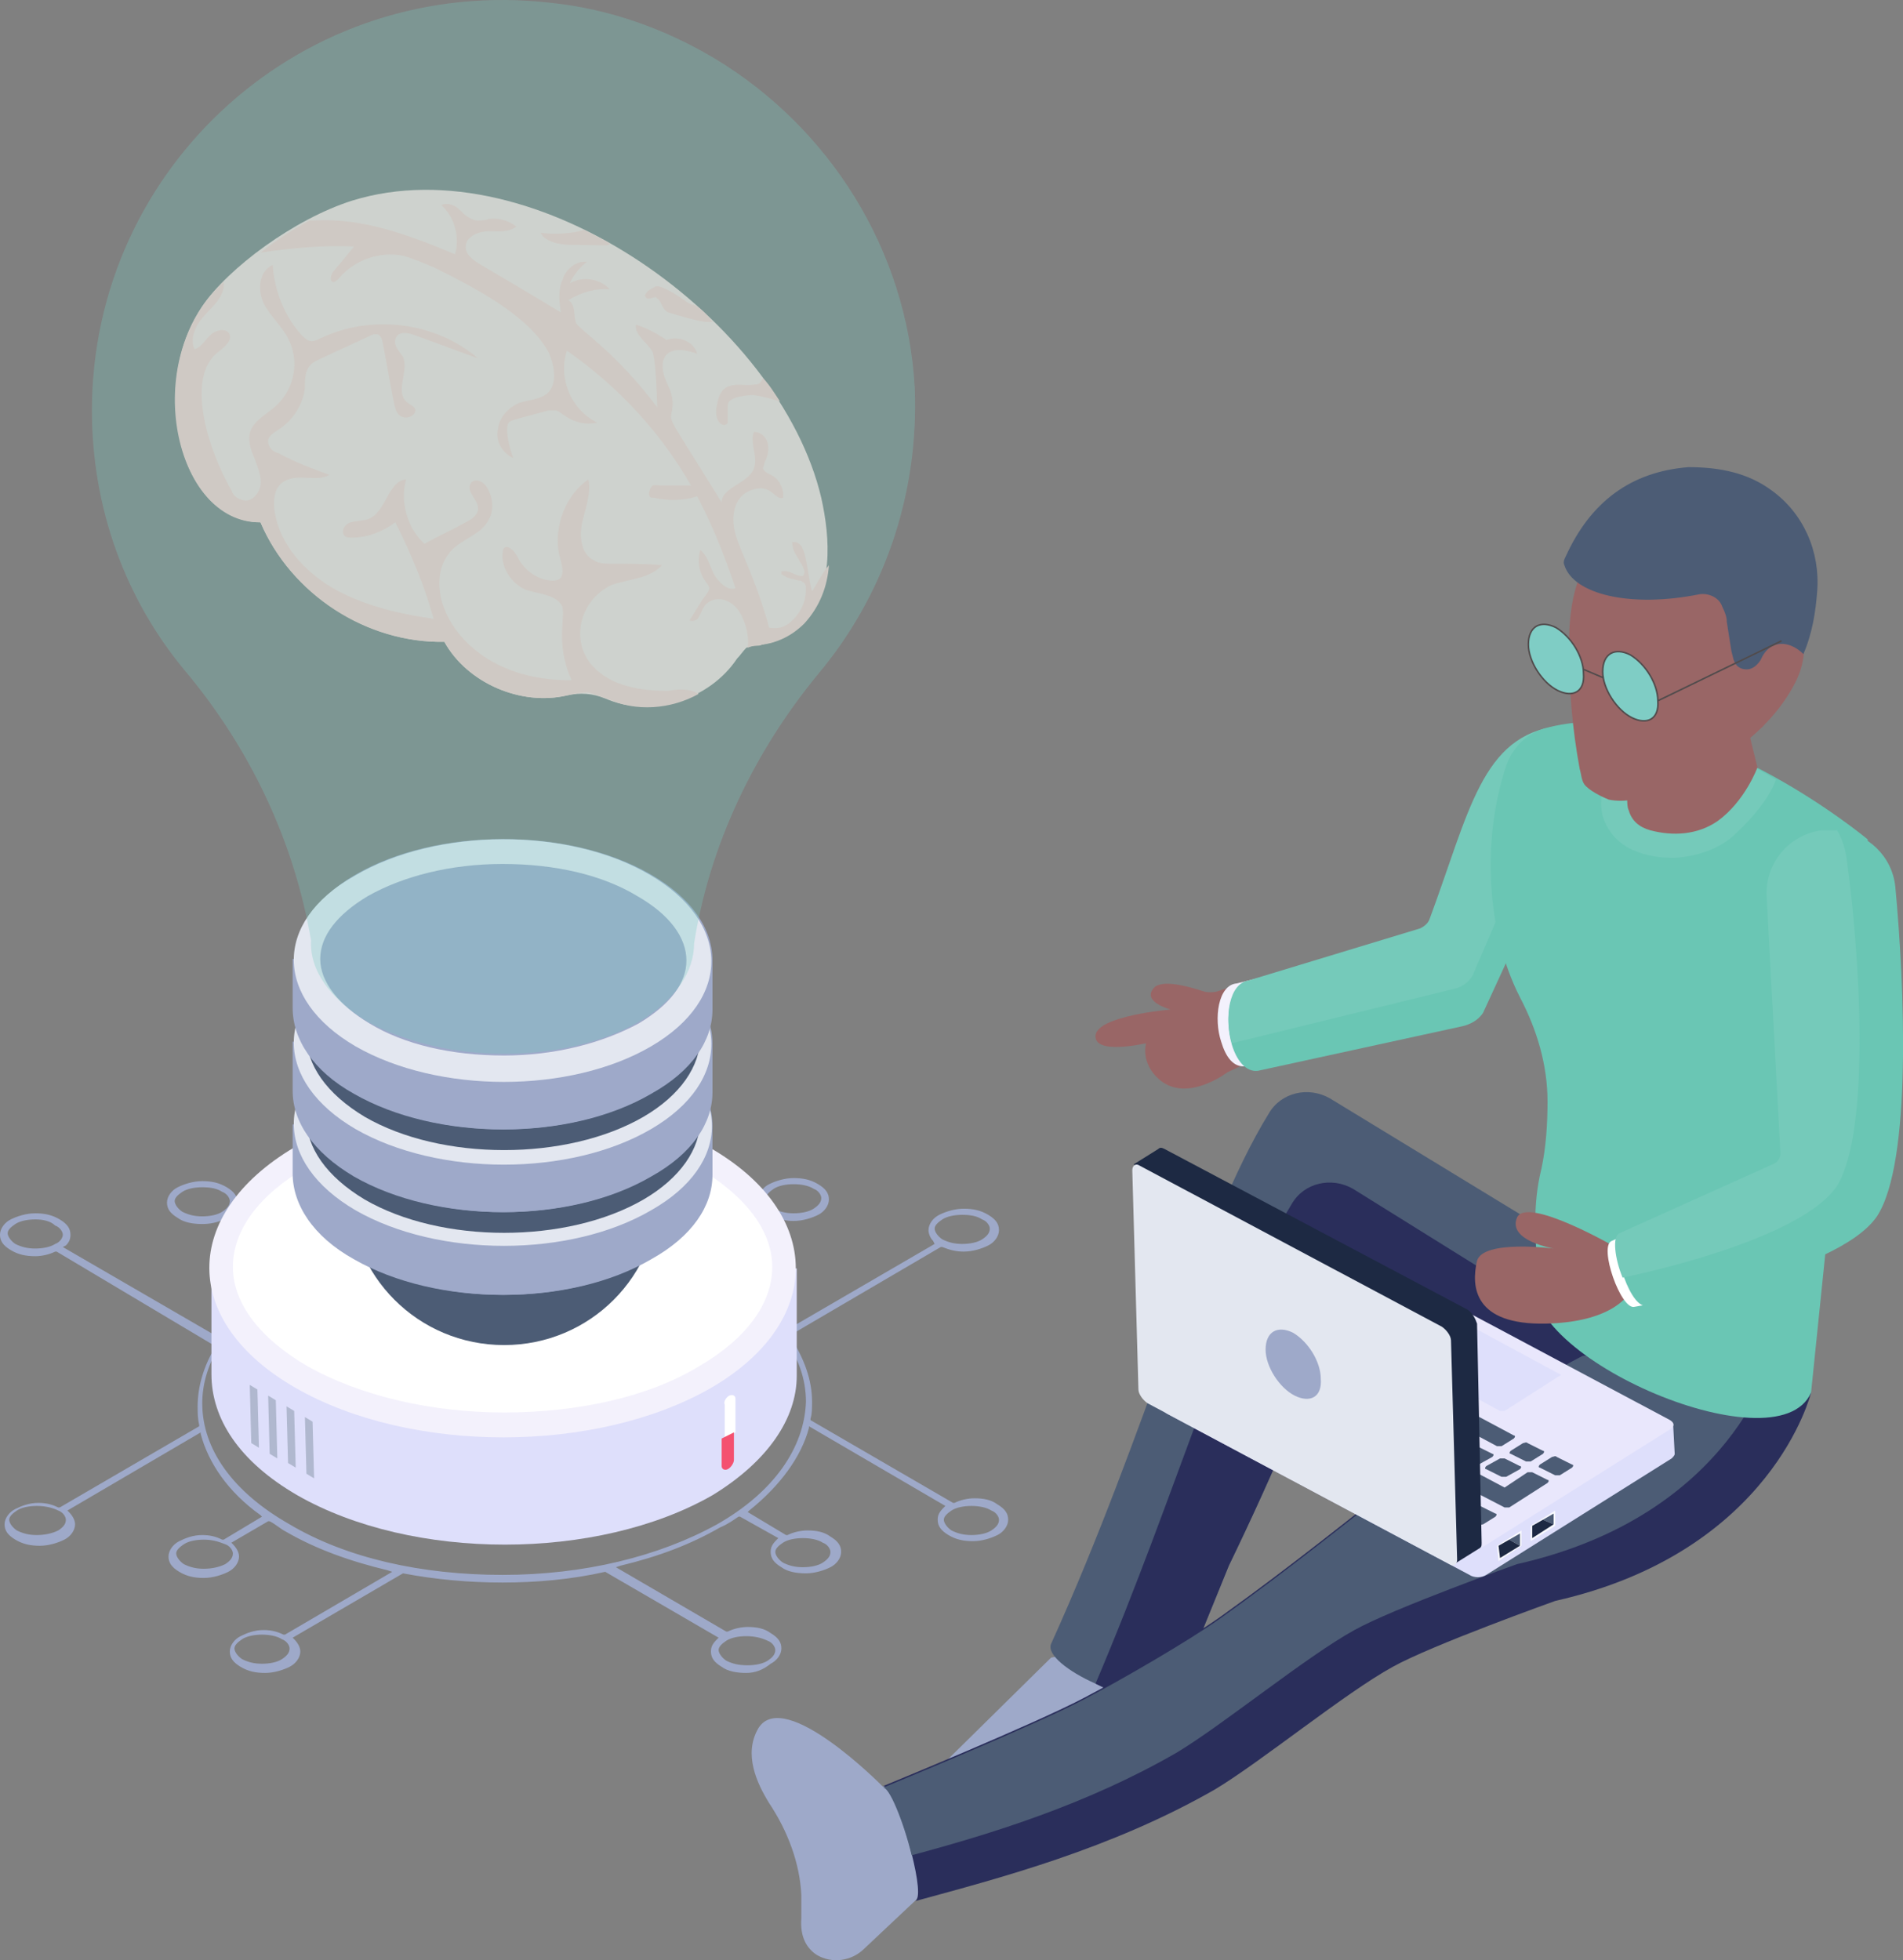 <?xml version="1.0" encoding="UTF-8"?><svg id="Layer_2" xmlns="http://www.w3.org/2000/svg" viewBox="0 0 124.2 127.94"><rect x="0" y="0" width="124.2" height="127.94" fill="#808080" stroke="none"/><defs><style>.cls-1{fill:#f4d6d4;}.cls-2{fill:#f3f1fc;}.cls-3{fill:#f8f9fe;}.cls-4{fill:#e9e7fc;}.cls-5{fill:#e3e7f0;}.cls-6{fill:#fff;}.cls-7{fill:#f5c9c6;}.cls-8{fill:#f45170;}.cls-9{fill:#ffd06c;}.cls-10{fill:#6ac6b4;}.cls-11{fill:#9ea9c9;}.cls-12{fill:#966;}.cls-13{fill:#b0b8cf;}.cls-14{fill:#dedffb;}.cls-15{fill:#1d2943;}.cls-16{fill:#2a2e5b;}.cls-17{fill:#4c5c75;}.cls-18{fill:#75caba;}.cls-19{fill:none;}.cls-19,.cls-20{stroke:#514b4c;stroke-miterlimit:10;stroke-width:.1px;}.cls-21{fill:#78cbc1;isolation:isolate;opacity:.6;}.cls-22{opacity:.5;}.cls-20{fill:#7fcdc5;}</style></defs><g id="Layer_2-2"><path class="cls-11" d="M48.7,109.19c-.6,0-1.2-.1-1.6-.4-.5-.3-.7-.6-.7-1,0-.3,.1-.5,.4-.8l.1-.1-7.4-4.3c-2.2,.5-4.5,.7-6.7,.7s-4.4-.2-6.5-.6l-7.2,4.2,.1,.1c.2,.2,.4,.5,.4,.8,0,.4-.3,.8-.7,1-.4,.2-1,.4-1.6,.4s-1.1-.1-1.6-.4-.7-.6-.7-1,.3-.8,.7-1,.9-.4,1.5-.4c.5,0,.9,.1,1.3,.3h.1l7-4.1-.3-.1c-2.5-.6-4.7-1.4-6.6-2.5-.4-.2-.7-.5-1.1-.7h-.1l-2.4,1.4,.1,.1c.2,.2,.4,.5,.4,.8,0,.4-.3,.8-.7,1s-1,.4-1.6,.4-1.1-.1-1.6-.4-.7-.6-.7-1,.3-.8,.7-1,.9-.4,1.5-.4c.5,0,.9,.1,1.3,.3h.1l2.5-1.5-.1-.1c-2.1-1.5-3.4-3.4-3.9-5.3v-.1l-8.7,5.1,.1,.1c.2,.2,.4,.5,.4,.8,0,.4-.3,.8-.7,1-.4,.2-1,.4-1.6,.4s-1.1-.1-1.6-.4-.7-.6-.7-1,.3-.8,.7-1,.9-.4,1.5-.4c.5,0,.9,.1,1.3,.3h.1l9.1-5.3v-.1c-.1-.4-.1-.8-.1-1.2,0-1.3,.4-2.6,1.1-3.8l.1-.1-10.4-6.2h-.1c-.4,.2-.9,.3-1.3,.3-.6,0-1.1-.1-1.6-.4s-.7-.6-.7-1,.3-.8,.7-1,1-.4,1.6-.4,1.1,.1,1.6,.4,.7,.6,.7,1c0,.3-.1,.5-.3,.7l-.2,.1,10,5.8,.1-.1c1-1.5,2.5-2.8,4.5-3.9,.2-.1,.5-.3,.8-.4l.4-.2-5.2-3h-.1c-.4,.2-.9,.3-1.4,.3-.6,0-1.2-.1-1.6-.4-.5-.3-.7-.6-.7-1s.3-.8,.7-1,1-.4,1.6-.4,1.1,.1,1.6,.4,.7,.6,.7,1c0,.3-.1,.5-.3,.7l-.1,.1,5.2,3.1h.1c3.5-1.6,7.9-2.5,12.5-2.5,4.3,0,8.4,.8,11.8,2.2h.1l5.2-3-.2-.1c-.2-.2-.3-.5-.3-.7,0-.4,.3-.8,.7-1s1-.4,1.6-.4,1.1,.1,1.6,.4,.7,.6,.7,1-.3,.8-.7,1-1,.4-1.6,.4c-.5,0-.9-.1-1.4-.3h-.1l-5.1,3,.2,.1c.6,.3,1.1,.5,1.6,.8,1.7,1,3.1,2.2,4.1,3.5l.1,.1,9.8-5.7-.1-.2c-.2-.2-.3-.5-.3-.7,0-.4,.3-.8,.7-1s1-.4,1.6-.4,1.1,.1,1.6,.4,.7,.6,.7,1-.3,.8-.7,1c-.4,.2-1,.4-1.6,.4-.5,0-.9-.1-1.4-.3h-.1l-9.9,5.8,.1,.1c.9,1.4,1.4,2.8,1.4,4.2,0,.4,0,.8-.1,1.1v.1l9.3,5.4h.1c.4-.2,.9-.3,1.3-.3,.6,0,1.1,.1,1.5,.4,.5,.3,.7,.6,.7,1s-.3,.8-.7,1c-.4,.2-1,.4-1.6,.4s-1.1-.1-1.6-.4-.7-.6-.7-1c0-.3,.1-.5,.4-.8l.1-.1-8.9-5.2v.1c-.5,1.9-1.9,3.8-3.9,5.4l-.1,.1,2.5,1.5h.1c.4-.2,.9-.3,1.3-.3,.6,0,1.1,.1,1.5,.4,.5,.3,.7,.6,.7,1s-.3,.8-.7,1-1,.4-1.6,.4-1.2-.1-1.6-.4c-.5-.3-.7-.6-.7-1,0-.3,.1-.5,.4-.8l.1-.1-2.5-1.4h-.1c-.3,.2-.7,.5-1.2,.7-1.9,1.1-4,1.9-6.5,2.5l-.3,.1,7.2,4.2h.1c.4-.2,.9-.3,1.3-.3,.6,0,1.1,.1,1.5,.4,.5,.3,.7,.6,.7,1s-.3,.8-.7,1c-.5,.4-1,.6-1.6,.6Zm0-2.4c-.5,0-1,.1-1.3,.3-.3,.2-.5,.4-.5,.6s.2,.5,.5,.7c.4,.2,.8,.3,1.4,.3,.5,0,1-.1,1.3-.3,.3-.2,.5-.4,.5-.7,0-.2-.2-.5-.5-.6-.4-.2-.9-.3-1.4-.3Zm-31.6-.1c-.5,0-1,.1-1.3,.3-.3,.2-.5,.4-.5,.6s.2,.5,.5,.7c.4,.2,.8,.3,1.3,.3s1-.1,1.3-.3c.3-.2,.5-.4,.5-.7,0-.2-.2-.5-.5-.6-.3-.2-.8-.3-1.3-.3Zm-2.7-19c-.8,1.3-1.2,2.6-1.2,3.9,0,3,2,5.8,5.7,7.9,3.7,2.2,8.6,3.3,13.9,3.3s10.2-1.2,14-3.3c3.7-2.1,5.7-5,5.8-8,0-1.5-.5-2.9-1.5-4.3-1-1.3-2.4-2.5-4.2-3.6l-2-1h-.1l-1.1,.6h-.1c-.1,0-.2,0-.2-.1v-.2c0-.1,.1-.1,.1-.1l.8-.5-.2-.1c-3.3-1.3-7.1-2-11.1-2-4.3,0-8.4,.8-11.8,2.3l-.2,.1,.8,.5c.1,0,.1,.1,.1,.1v.2c0,.1-.1,.1-.2,.1h-.1l-1.1-.7h-.1c-.5,.3-1,.5-1.3,.7-2.1,1.3-3.7,2.6-4.7,4.2Zm-1.1,12.8c-.5,0-1,.1-1.3,.3-.3,.2-.5,.4-.5,.6s.2,.5,.5,.7c.4,.2,.8,.3,1.3,.3s1-.1,1.4-.3c.3-.2,.5-.4,.5-.7,0-.2-.2-.5-.5-.6-.5-.2-.9-.3-1.4-.3Zm39.1-.1c-.5,0-1,.1-1.3,.3-.3,.2-.5,.4-.5,.6s.2,.5,.5,.7c.4,.2,.8,.3,1.3,.3s1-.1,1.3-.3c.3-.2,.5-.4,.5-.7,0-.2-.2-.5-.5-.6-.3-.2-.8-.3-1.3-.3Zm11-2.1c-.5,0-1,.1-1.3,.3-.3,.2-.5,.4-.5,.6s.2,.5,.5,.7c.4,.2,.8,.3,1.3,.3s1-.1,1.3-.3c.3-.2,.5-.4,.5-.7,0-.2-.2-.5-.5-.6-.3-.2-.8-.3-1.3-.3Zm-61,0c-.5,0-1,.1-1.3,.3-.3,.2-.5,.4-.5,.6s.2,.5,.5,.7c.4,.2,.8,.3,1.3,.3s1-.1,1.4-.3c.3-.2,.5-.4,.5-.7,0-.2-.2-.5-.5-.6-.4-.2-.9-.3-1.4-.3Zm-.1-18.7c-.5,0-1,.1-1.3,.3-.3,.2-.5,.4-.5,.6s.2,.5,.5,.7c.4,.2,.8,.3,1.3,.3s1-.1,1.3-.3c.3-.1,.5-.4,.5-.6s-.2-.5-.5-.6c-.3-.3-.8-.4-1.3-.4Zm60.5-.3c-.5,0-1,.1-1.3,.3-.3,.2-.5,.4-.5,.6s.2,.5,.5,.7c.4,.2,.8,.3,1.3,.3s1-.1,1.3-.3c.3-.2,.5-.4,.5-.7,0-.2-.2-.5-.5-.6-.3-.2-.7-.3-1.3-.3Zm-49.6-1.8c-.5,0-1,.1-1.3,.3-.3,.2-.5,.4-.5,.6s.2,.5,.5,.7c.4,.2,.8,.3,1.3,.3s1-.1,1.3-.3c.3-.2,.5-.4,.5-.7,0-.2-.2-.5-.5-.6-.3-.2-.7-.3-1.3-.3Zm38.6-.2c-.5,0-1,.1-1.3,.3-.3,.2-.5,.4-.5,.6s.2,.5,.5,.7c.4,.2,.8,.3,1.3,.3s1-.1,1.3-.3c.3-.2,.5-.4,.5-.7,0-.2-.2-.5-.5-.6-.3-.2-.8-.3-1.3-.3Z"/><path class="cls-14" d="M52,82.79v7c0,2.8-1.9,5.6-5.5,7.8-7.5,4.3-19.6,4.3-27.1,0-3.8-2.2-5.6-5-5.6-7.9v-7l38.2,.1Z"/><path class="cls-2" d="M46.3,74.89c7.5,4.3,7.5,11.4,.1,15.7-7.5,4.3-19.6,4.3-27.1,0s-7.5-11.3-.1-15.7c7.5-4.4,19.6-4.4,27.1,0Z"/><path class="cls-6" d="M32.9,92.19c-4.8,0-9.4-1.1-12.8-3-3.1-1.8-4.9-4.1-4.9-6.5s1.7-4.7,4.8-6.5c7-4,18.5-4,25.5,0,3.1,1.8,4.9,4.1,4.9,6.5s-1.7,4.7-4.8,6.5c-3.3,2-7.9,3-12.7,3Zm14.7-1.1c.2-.1,.4,0,.4,.2v2.2l-.7,.4v1.8c0,.2,.2,.3,.4,.2,.2-.1,.4-.4,.4-.6,0,.2-.2,.5-.4,.6s-.4,0-.4-.2v-4c-.1-.2,.1-.5,.3-.6Z"/><path class="cls-8" d="M47.9,93.49v1.8c0,.2-.2,.5-.4,.6s-.4,0-.4-.2v-1.8l.8-.4Z"/><path class="cls-13" d="M16.8,90.69l.1,3.8-.5-.3-.1-3.8,.5,.3Zm1.2,.7l.1,3.8-.5-.3-.1-3.8,.5,.3Zm1.2,.7l.1,3.7-.5-.3-.1-3.7,.5,.3Zm1.2,.7l.1,3.7-.5-.3-.1-3.7,.5,.3Z"/><path class="cls-17" d="M43,74.69v3c0,5.6-4.5,10.1-10.1,10.1s-10.1-4.5-10.1-10.1v-3h20.2Z"/><path class="cls-9" d="M41.9,70.19c5,2.9,5.1,7.6,.1,10.5s-13.2,2.9-18.2,0-5.1-7.6-.1-10.5,13.2-2.9,18.2,0Z"/><path class="cls-11" d="M46.5,73.49v3.2c0,2-1.3,4-4,5.5-5.3,3.1-13.9,3.1-19.2,0-2.7-1.6-4-3.6-4-5.6v-3.2c0-2,1.3-4,3.9-5.5,5.3-3.1,14-3.1,19.3,0,2.6,1.5,4,3.5,4,5.6Z"/><path class="cls-11" d="M46.4,73.49v3.2c0,2-1.3,4-4,5.5-5.3,3.1-13.9,3.1-19.3,0-2.7-1.5-4-3.6-4-5.6v-3.2l27.3,.1Z"/><path class="cls-5" d="M42.4,67.89c5.4,3.1,5.4,8.1,.1,11.1-5.3,3.1-13.9,3.1-19.3,0-5.3-3.1-5.4-8.1-.1-11.1,5.4-3.1,14-3.1,19.3,0Z"/><path class="cls-17" d="M45.7,70.09v3c0,1.9-1.3,3.8-3.7,5.2-5,2.9-13.2,2.9-18.2,0-2.5-1.5-3.8-3.4-3.8-5.3v-3c0,1.9,1.3,3.8,3.8,5.3,5,2.9,13.2,2.9,18.2,0,2.4-1.4,3.7-3.3,3.7-5.2Z"/><path class="cls-9" d="M41.9,64.79c5,2.9,5.1,7.6,.1,10.5s-13.2,2.9-18.2,0-5.1-7.6-.1-10.5,13.2-2.9,18.2,0Z"/><path class="cls-11" d="M46.5,68.09v3.2c0,2-1.3,4-4,5.5-5.3,3.1-13.9,3.1-19.2,0-2.7-1.6-4-3.6-4-5.6v-3.2c0-2,1.3-4,3.9-5.5,5.3-3.1,14-3.1,19.3,0,2.6,1.5,4,3.6,4,5.6Z"/><path class="cls-11" d="M46.4,68.09v3.2c0,2-1.3,4-4,5.5-5.3,3.1-13.9,3.1-19.3,0-2.7-1.6-4-3.6-4-5.6v-3.2l27.3,.1Z"/><path class="cls-5" d="M42.4,62.49c5.3,3.1,5.4,8.1,.1,11.2-5.3,3.1-13.9,3.1-19.3,0-5.3-3.1-5.4-8.1-.1-11.1,5.4-3.2,14-3.2,19.3-.1Z"/><path class="cls-17" d="M45.7,64.69v3c0,1.9-1.3,3.8-3.7,5.2-5,2.9-13.2,2.9-18.2,0-2.5-1.5-3.8-3.4-3.8-5.3v-3c0,1.9,1.3,3.8,3.8,5.3,5,2.9,13.2,2.9,18.2,0,2.4-1.4,3.7-3.3,3.7-5.2Z"/><path class="cls-9" d="M41.9,59.39c5,2.9,5.1,7.6,.1,10.5s-13.2,2.9-18.2,0-5.1-7.6-.1-10.5,13.2-2.9,18.2,0Z"/><path class="cls-11" d="M46.5,62.69v3.2c0,2-1.3,4-4,5.5-5.3,3.1-13.9,3.1-19.2,0-2.7-1.5-4-3.6-4-5.6v-3.2c0-2,1.3-4,3.9-5.5,5.3-3.1,14-3.1,19.3,0,2.6,1.5,4,3.5,4,5.6Z"/><path class="cls-11" d="M46.4,62.69v3.2c0,2-1.3,4-4,5.5-5.3,3.1-13.9,3.1-19.3,0-2.7-1.5-4-3.6-4-5.6v-3.2l27.3,.1Z"/><path class="cls-5" d="M42.4,57.09c5.3,3.1,5.4,8.1,.1,11.2-5.3,3.1-13.9,3.1-19.3,0-5.3-3.1-5.4-8.1-.1-11.1,5.4-3.2,14-3.2,19.3-.1Z"/><path class="cls-11" d="M32.9,68.89c-3.4,0-6.5-.7-8.8-2.1-2-1.2-3.2-2.7-3.2-4.2s1.1-2.9,3.1-4.1c2.3-1.3,5.4-2.1,8.8-2.1s6.5,.7,8.8,2.1c2.1,1.2,3.2,2.7,3.2,4.2s-1.1,2.9-3.1,4.1c-2.4,1.3-5.5,2.1-8.8,2.1Z"/><path class="cls-1" d="M48.1,42.99c-1.8,2.7-5.6,3.9-8.6,2.6-.8-.33-1.63-.4-2.5-.2-3,.7-6.5-.8-8-3.5-5,.1-10-3.1-12-7.8-1.4,0-2.7-.7-3.6-1.8-2.2-2.6-2.9-8.3-.2-12.3,1.7-2.5,6-5.7,9.8-6.9,12-3.7,27.9,7.9,30.6,19.4,.6,2.7,.8,6-1.2,8.1-1.7,1.6-3.2,1.4-3.7,1.7-.2,.2-.4,.5-.6,.7Z"/><path class="cls-7" d="M48.4,32.39c-.5,.5-.6,1.3-.5,2,.2,1.3,1.1,2.5,2.2,6.2,0,.1,.3,1.1,.4,1.3-.3,.1-.5,.1-.8,.2-.1,.1-.6,0-.9,.2,.1-.7-.1-1.5-.4-2.1-.7-1.4-2.1-1.3-2.5-.5l-.3,.6c-.1,.2-.4,.3-.6,.2,.4-.6,.7-1.2,1.1-1.7,.3-.4,.2-.5-.1-.9-.4-.6-.5-1.3-.3-2,.5,.4,.6,1,.9,1.6,.3,.5,.9,1.1,1.4,.9-.7-2.1-1.5-4.1-2.5-6-.9,.3-1.9,.3-2.8,.1-.1,0-.3,0-.3-.1-.1-.2,0-.4,.1-.6s.4-.1,.6-.1h2c-2-3.5-4.8-6.5-8.1-8.8-.6,1.8,.3,3.9,2,4.7-1.6,.3-2.3-.7-2.7-.8h-.5c-2.2,.6-2.4,.6-2.6,.8-.3,.4,.1,1.8,.3,2.3-.7-.3-1.2-1.1-1-1.9,.1-.8,.7-1.4,1.4-1.7,.6-.2,1.3-.2,1.8-.6,.7-.6,.5-1.8,.1-2.7-1.3-2.4-4.8-4.2-7.4-5.5-.7-.3-1.4-.6-2.1-.8-1.6-.3-3.2,.3-4.2,1.5-.1,.1-.3,.3-.4,.2-.2-.1-.1-.4,0-.6,.5-.6,1-1.2,1.4-1.7-2-.1-4.1,.1-6.1,.4,1-.8,2.1-1.5,3.2-2.1h.3c3.2-.2,6.3,1,9.2,2.2,.3-1.1,0-2.4-.9-3.2,.4-.2,.9,0,1.2,.3,.3,.3,.6,.6,1.1,.7,.3,0,.5,0,.8-.1,.6-.1,1.3,.1,1.8,.5-.5,.4-1.2,.3-1.8,.3s-1.4,.3-1.5,.9c-.1,.6,.5,1,1,1.3,1.7,1,3.4,2,5.2,3.1-.1-.7-.2-1.4,.1-2.1,.2-.7,.9-1.3,1.6-1.2-.5,.4-.9,.9-1.1,1.4,.8-.5,2-.3,2.6,.4-.9-.1-1.9,.2-2.7,.7,.5,.3,.3,1,.5,1.5,.3,.5,2.6,1.9,5.3,5.5-.1-2.7-.2-3.2-.3-3.6-.3-.6-1.2-1.1-1.1-1.8,.7,.2,1.4,.6,2,1,.8-.3,1.8,.1,2,.9-1.9-.7-2.6,.2-2.1,1.6,.2,.5,.5,1,.5,1.6,0,1.7-1-.3,3.2,6.5,0-1,1.7-1.2,2.1-2.2,.3-.8-.3-1.7,0-2.4,.7,0,1.3,.8,.7,2,0,.1-.1,.3-.1,.4,.1,.2,.3,.3,.5,.4,.5,.2,.9,.9,.8,1.5-.3,.1-.5-.2-.8-.4-.5-.4-1.4-.2-1.9,.3Z"/><path class="cls-7" d="M54.1,36.89c-.1,1.4-.6,2.7-1.6,3.8-.8,.8-1.8,1.3-2.9,1.4-.2-.3-1-1.5-.5-1.6,.1,0,.3,.2,.3,.2,.1,.1,.3,.1,.4,.2,.3,.1,.6,.1,.9,.1s.7-.2,.9-.4c.6-.5,1-1.3,1-2.1,0-.2,0-.4-.2-.5-.1-.1-.2-.1-.3-.1-.3-.1-.6-.1-.9-.3-.1,0-.1-.1-.2-.1v-.2h.1c.4-.1,.8,.3,1.2,.3h.1c.1-.1,.1-.2,.1-.3s-.1-.2-.1-.3c-.1-.2-.3-.5-.4-.7-.2-.3-.3-.6-.3-.9,1-.2,.9,1.8,1.3,3.2,.4-.6,.6-1.1,1.1-1.7q-.07,0,0,0Zm-3.2-10.7c-.4-.1-1-.3-1.7-.4-.5,0-1.3,.1-1.6,.4-.1,.1-.1,.3-.1,.5v.9c-.2,.4-1,0-.7-1.2,.3-1.8,1.6-1.1,2.5-1.3,.1,0,.2,0,.3-.1s.1-.2,.2-.3c.4,.4,.7,.9,1.1,1.5Zm-4.4-5.2c-.5,.2-2.8-.6-2.9-.6-.4-.2-.4-.7-.7-.9l-.1-.1c-.1,0-.3,.1-.5,.1-.1,0-.2-.1-.2-.2s.1-.2,.2-.3c.1-.1,.3-.2,.5-.3,.4-.1,1.6,.7,2,1,.3,.2,.4,.2,.5,.2,.4,.2,.8,.6,1.2,1.1Zm-6.7-5.1c-.1,.2-.2,.1-2.3,.1-.8,0-1.6-.1-2.1-.6,0-.1-.1-.1-.1-.2,1.3,.2,2.7-.1,2.8-.2,.4,.2,1.4,.7,1.7,.9Zm5.8,29.4c-1.8,1-4.1,1.2-6,.3-.4-.1-.8-.3-1.2-.4-.5,0-.9,.1-1.4,.2-3,.7-6.5-.8-8-3.5-5.1,.1-10-3.1-12-7.8-5.6,.1-8-10.6-2.4-15.7,.1,1.1-.9,1.7-1.5,2.5-.4,.5-.7,1.3-.4,1.9,.4-.1,.7-.6,1-.9s.9-.5,1.2-.2c.4,.5-.3,1-.8,1.4-2,1.8-.4,6.5,1,8.9,.1,.3,.3,.5,.6,.6,.6,.3,1.2-.3,1.3-.9,.1-.6-.2-1.2-.4-1.8-.9-2,.2-2.4,1.3-3.3,1.3-1.1,1.7-3,.9-4.5-.4-.8-1.2-1.5-1.6-2.3-.4-.9-.3-2.1,.6-2.5,.1,1.7,.8,3.4,1.9,4.6,.4,.4,.6,.5,1.2,.2,3.3-1.6,7.5-1.1,10.3,1.3-1.4-.5-2.7-1-4.1-1.5-.5-.2-1.2-.3-1.3,.3-.1,.4,.3,.8,.5,1.1,.4,.9-.5,2.2,.2,2.9,.2,.2,.5,.3,.6,.5,.1,.4-.5,.7-.9,.5-.5-.3-.4-.5-1.2-4.7-.1-.6-.3-.9-1-.5-3.7,1.7-3.5,1.6-3.7,1.8-.4,.4-.4,.9-.4,1.5-.1,1.1-.8,2.2-1.8,2.8-.3,.2-.6,.4-.6,.7,0,.4,.3,.7,.7,.8,1.1,.6,2.2,1,3.3,1.4-.8,.5-2-.1-2.9,.4-.8,.4-.8,1.5-.6,2.4,.5,2.1,2.2,3.8,4.1,4.8s4.1,1.5,6.2,1.8c-.6-2.2-1.5-4.3-2.5-6.3-.8,.6-1.8,1-2.8,1-.2,0-.4,0-.5-.1-.3-.3,0-.8,.4-.9,.4-.1,.8-.1,1.1-.2,1.2-.4,1.3-2.5,2.5-2.6-.4,1.5,.1,3.2,1.2,4.2,.9-.5,1.8-.9,2.7-1.4,.4-.2,.8-.5,.8-.9,0-.3-.2-.6-.4-.9-.5-.8,.3-1.3,.9-.6,.5,.7,.6,1.7,.1,2.4-.5,.8-1.6,1.1-2.3,1.8-2.4,2.5,.5,8.6,7.8,8.5-.5-1.1-.7-2.3-.6-3.5,0-.4,.1-.9,0-1.3-.4-.8-1.5-.8-2.4-1.1-.9-.4-1.6-1.4-1.5-2.4,0-.6,.6-.5,1,.3s1.2,1.4,2.1,1.5c.9,.1,.9-.5,.7-1.3-.6-1.9,.2-4.2,1.8-5.3,.2,.9-.2,1.9-.4,2.8-.2,.9-.1,2.1,.8,2.5,.3,.2,.7,.2,1.1,.2,1.1,0,2.2,0,3.3,.1-.8,.9-2.2,.9-3.3,1.3-2.1,1-2.7,3.7-1.2,5.3,1.2,1.3,3.1,1.6,4.9,1.6,.6-.1,1.3-.2,2,.2-.1,0,0,0,0,0h0Z"/><g class="cls-22"><path class="cls-21" d="M53.4,43.99c-4.2,5.1-7.1,11.2-8.1,17.6,0,1.8-1.2,3.7-3.6,5.1-4,2.3-10.1,2.7-14.8,1.2-1-.3-2-.7-2.9-1.2-2.5-1.5-3.8-3.4-3.7-5.3-1.1-6.5-4-12.6-8.3-17.7-3.8-4.6-6-10.5-6-16.9,0-15.9,13.8-28.5,30-26.6,3.8,.4,7.4,1.7,10.6,3.6,7.5,4.5,12.6,12.5,13.1,21.5,.3,7.1-2.1,13.7-6.3,18.7Z"/></g><path class="cls-12" d="M81.4,65.19l-.6-.7,.4-.4-1.7,.6c-.3,.1-.7,.1-1,0-.9-.3-2.7-.8-3.2-.2-.8,.9,1.1,1.4,1.1,1.4,0,0-4.8,.4-4.9,1.7-.1,1.3,3.3,.5,3.3,.5,0,0-.4,1.3,.9,2.4,1.8,1.5,4.4-.5,4.4-.5l3.4-1.6-1.5-3.7-.6,.5h0Z"/><path class="cls-2" d="M83.5,63.49l-2.8,.7c-1.2,.1-1.5,2.3-1,3.8,.3,1,.8,1.7,1.6,1.6l2.3-.5v-5.6h-.1Z"/><path class="cls-10" d="M103.7,51.09l-6.9,15c-.3,.5-.9,.8-1.4,.9l-13.3,2.9c-.8,.1-1.4-.7-1.7-1.7-.5-1.7-.2-3.9,1.1-4.1l11.2-3.4c.2-.1,.5-.3,.6-.6,2.6-7,3.4-12,8.4-12.6h.4l.5,1.1,1.1,2.5Z"/><path class="cls-18" d="M102.6,48.59l-6.5,15.1c-.3,.5-.8,.8-1.4,.9l-14.3,3.5c-.5-1.7-.2-3.9,1.1-4.1l11.2-3.4c.2-.1,.5-.3,.6-.6,2.6-7,3.4-12,8.4-12.6h.4l.5,1.2Z"/><path class="cls-11" d="M68.6,108.19l-7.1,7,7.7,2.9,7.5-4.6-.3-2.3-1.9-4.1-5.9,1.1"/><path class="cls-17" d="M110.3,81.89l-5.3,6.1-6.4,7.3-10.6-12c-2.1,6.4-4.8,12.7-7.8,18.9l-3.5,8.6c-.4,.8-3,.2-5.2-.9-1.8-.8-3.2-1.9-2.9-2.6,6.3-13.9,9.7-27.3,14.2-34.6,.8-1.4,2.6-1.8,4-1l16.9,10.3,6.6-.1Z"/><path class="cls-16" d="M105,87.99l-6.4,7.3-10.6-12c-2.1,6.4-4.8,12.7-7.8,18.9l-3.5,8.6c-.4,.8-3,.2-5.2-.9,5.4-12.7,8.7-24.6,12.8-31.3,.8-1.4,2.6-1.8,4-1l16.7,10.4Z"/><path class="cls-11" d="M57.6,116.59s-6.4-6.5-8.1-3.8c-1,1.7-.1,3.6,.7,4.9,1.2,1.8,2,3.9,2.1,6v1.5c-.1,1.3,.4,2,1,2.4,1,.6,2.3,.4,3.1-.4l3.4-3.2,2.6-4.2-2.6-2.8-2.2-.4"/><path class="cls-16" d="M118.2,90.89s-2.5,10.4-16.7,13.6c0,0-8.1,2.9-10.6,4.3-3.1,1.7-8.6,6.2-11.6,8-6.8,3.9-14.1,5.8-19.6,7.3,.4-.1,.2-1.5-.2-3.1-.5-2.1-1.5-4.6-1.9-4.4,0,0,10-4.1,13.2-5.8,2.3-1.2,6.8-3.8,8.9-5.3,9.1-6.5,16.6-13.5,23.6-17.1l12.1-.3h.6l2.2,2.8Z"/><path class="cls-17" d="M115.7,88.49s-2.5,10.4-16.7,13.6c0,0-8.1,2.9-10.6,4.3-3.1,1.7-8.6,6.2-11.6,8-5.9,3.4-12.1,5.3-17.3,6.7-.5-2.1-1.5-4.6-1.9-4.4,0,0,10-4.1,13.2-5.8,2.3-1.2,6.8-3.8,8.9-5.3,9.1-6.5,16.6-13.5,23.6-17.1l12.1-.3,.3,.3Z"/><path class="cls-10" d="M118.2,90.89l3.7-36.1s-11.6-9.7-20.9-7.3c-1.3,.3-2.3,1.3-2.7,2.5-1.6,4.8-1.3,10.8,.9,15.1,1.1,2.1,1.8,4.4,1.8,6.8,0,1.5-.1,3-.4,4.4-.3,1.2-.4,2.4-.4,3.5l.1,3.2c-2.1,5.2,15.7,13,17.9,7.9Z"/><path class="cls-14" d="M109.3,94.89c0,.1-.1,.2-.2,.3l-12.1,7.6c-.3,.2-.8,.2-1.1,0l-19.7-10.5c-.2-.1-.2-.2-.2-.3l-.1-1.9,33.3,2.9,.1,1.9Z"/><path class="cls-4" d="M109,92.69c.3,.2,.3,.4,0,.6l-12.1,7.6c-.3,.2-.8,.2-1.1,0l-19.7-10.5c-.3-.2-.3-.4,0-.6l12.1-7.6c.3-.2,.8-.2,1.1,0l19.7,10.5Z"/><path class="cls-17" d="M95.2,95.09c-.1,0-.1-.1,0-.2l.9-.5h.3l1,.5c.1,0,.1,.1,0,.2l-.9,.5h-.3l-1-.5Z"/><path class="cls-14" d="M90.5,88.09c-.1,0-.1-.1,0-.1l3.6-2.3h.3l7.4,4c.1,0,.1,.1,0,.1l-3.6,2.3h-.3l-7.4-4Z"/><path class="cls-17" d="M86.3,94.09c-.1,0-.1-.1,0-.2l.8-.5c.1,0,.2-.1,.3,0l1,.5c.1,0,.1,.1,0,.2l-.8,.5c-.1,0-.2,.1-.3,0l-1-.5Zm-2.3-7.1c-.1,0-.1-.1,0-.2l.8-.5c.1,0,.2-.1,.3,0l1,.5c.1,0,.1,.1,0,.2l-.8,.5h-.3l-1-.5Zm13,8.9c-.1,0-.1-.1,0-.2l.9-.5h.3l1,.5c.1,0,.1,.1,0,.2l-.9,.5h-.3l-1-.5Zm3.5-.1c-.1,0-.1-.1,0-.2l.8-.5c.1,0,.2-.1,.3,0l1,.5c.1,0,.1,.1,0,.2l-.8,.5h-.3l-1-.5Zm-1.9-.9c-.1,0-.1-.1,0-.2l.8-.5c.1,0,.2-.1,.3,0l1,.5c.1,0,.1,.1,0,.2l-.8,.5h-.3l-1-.5Zm-3.1,4.1c-.1,0-.1-.1,0-.2l.8-.5h.3l1,.5c.1,0,.1,.1,0,.2l-.8,.5c-.1,0-.2,.1-.3,0l-1-.5Zm-1.8-1c-.1,0-.1-.1,0-.2l.8-.5h.3l1,.5c.1,0,.1,.1,0,.2l-.8,.5c-.1,0-.2,.1-.3,0l-1-.5Z"/><path class="cls-17" d="M95.3,96.89c-.1,0-.1-.1,0-.2l.9-.5h.3l1.7,.9,1.5-1h.3l1,.5c.1,0,.1,.1,0,.2l-2.5,1.6h-.3l-2.9-1.5Zm-3.5,.1c-.1,0-.1-.1,0-.2l.8-.5h.3l1,.5c.1,0,.1,.1,0,.2l-.8,.5c-.1,0-.2,.1-.3,0l-1-.5Zm1.7-1c-.1,0-.1-.1,0-.2l.9-.5h.3l1,.5c.1,0,.1,.1,0,.2l-.9,.5h-.3l-1-.5Zm-3.5,0c-.1,0-.1-.1,0-.2l.8-.5h.3l1,.5c.1,0,.1,.1,0,.2l-.8,.5c-.1,0-.2,.1-.3,0l-1-.5Zm1.7-1c-.1,0-.1-.1,0-.2l.9-.5h.3l1,.5c.1,0,.1,.1,0,.2l-.9,.5h-.3l-1-.5Zm-3.5,0c-.1,0-.1-.1,0-.2l.8-.5h.3l1,.5c.1,0,.1,.1,0,.2l-.8,.5c-.1,0-.2,.1-.3,0l-1-.5Zm5.1-1.1c-.1,0-.1-.1,0-.2l.9-.5h.3l1,.5c.1,0,.1,.1,0,.2l-.9,.5h-.3l-1-.5Zm-3.5,.1c-.1,0-.1-.1,0-.2l.9-.5h.3l1,.5c.1,0,.1,.1,0,.2l-.9,.5h-.3l-1-.5Zm1.7-1c-.1,0-.1-.1,0-.2l.9-.5h.3l1,.5c.1,0,.1,.1,0,.2l-.9,.5h-.3l-1-.5Zm-3.5,0c-.1,0-.1-.1,0-.2l.9-.5c.1,0,.2-.1,.3,0l1,.5c.1,0,.1,.1,0,.2l-.9,.5h-.3l-1-.5Zm1.6-1c-.1,0-.1-.1,0-.2l.9-.5c.1,0,.2-.1,.3,0l1,.5c.1,0,.1,.1,0,.2l-.9,.5h-.3l-1-.5Zm-3.4,0c-.1,0-.1-.1,0-.2l.9-.5h.3l1,.5c.1,0,.1,.1,0,.2l-.9,.5h-.3l-1-.5Zm1.6-1c-.1,0-.1-.1,0-.2l.9-.5h.3l1,.5c.1,0,.1,.1,0,.2l-.9,.5h-.3l-1-.5Zm-7,.1c-.1,0-.1-.1,0-.2l.8-.5h.3l1,.5c.1,0,.1,.1,0,.2l-.8,.5c-.1,0-.2,.1-.3,0l-1-.5Zm-1.8-.9c-.1,0-.1-.1,0-.2l.8-.5h.3l1,.5c.1,0,.1,.1,0,.2l-.8,.5c-.1,0-.2,.1-.3,0l-1-.5Zm8.6-1.2c-.1,0-.1-.1,0-.2l.8-.5c.1,0,.2-.1,.3,0l10.1,5.4c.1,0,.1,.1,0,.2l-.8,.5h-.3l-10.1-5.4h0Zm-7,.1c-.1,0-.1-.1,0-.2l.9-.5h.3l2.8,1.5c.1,0,.1,.1,0,.2l-.9,.5h-.3l-2.8-1.5Zm1.7-1c-.1,0-.1-.1,0-.2l.9-.5h.3l4.6,2.5c.1,0,.1,.1,0,.2l-.9,.5h-.3l-4.6-2.5Zm2.2,5c-.1,0-.1-.1,0-.2l.8-.5h.3l1,.5c.1,0,.1,.1,0,.2l-.8,.5c-.1,0-.2,.1-.3,0l-1-.5Zm-.2-2c-.1,0-.1-.1,0-.2l.9-.5h.3l1,.5c.1,0,.1,.1,0,.2l-.9,.5h-.3l-1-.5Zm-1.6,1c-.1,0-.1-.1,0-.2l.8-.5h.3l1,.5c.1,0,.1,.1,0,.2l-.8,.5c-.1,0-.2,.1-.3,0l-1-.5Zm3.1-4.1c-.1,0-.1-.1,0-.2l.8-.5c.1,0,.2-.1,.3,0l1,.5c.1,0,.1,.1,0,.2l-.8,.5h-.3l-1-.5Z"/><path class="cls-15" d="M96.7,100.69c0,.2,0,.3-.2,.4l-1.6,1-20.9-26.1,1.6-1c.1-.1,.2-.1,.4,0l19.8,10.5c.3,.2,.5,.6,.6,.9l.3,14.3Z"/><path class="cls-5" d="M74.4,76.09c-.3-.2-.5,0-.5,.3l.4,14.3c0,.3,.3,.7,.6,.9l19.7,10.5c.3,.2,.5,0,.5-.3l-.4-14.3c0-.3-.3-.7-.6-.9l-19.7-10.5Z"/><path class="cls-11" d="M84.4,86.99c-1-.5-1.8-.1-1.8,1.1,0,1.1,.9,2.5,1.9,3s1.8,.1,1.7-1.1c0-1.1-.8-2.4-1.8-3Z"/><path class="cls-3" d="M99.9,99.59v1l1.6-1v-1l-1.6,1Z"/><path class="cls-17" d="M101.4,98.79v.7l-.7-.3,.7-.4Z"/><path class="cls-15" d="M101.4,99.49l-1.4,.9v-.8l.7-.4,.7,.3Z"/><path class="cls-3" d="M97.7,100.89l.1,1,1.5-1v-1l-1.6,1Z"/><path class="cls-17" d="M99.2,100.09v.8l-.7-.4,.7-.4Z"/><path class="cls-15" d="M99.2,100.89l-1.3,.8-.1-.8,.7-.4,.7,.4Z"/><path class="cls-12" d="M105.6,81.49s-6-3.5-6.6-2,2.4,2,2.4,2c0,0-4.6-.6-5,.8-.4,1.7-.2,4.2,4.5,4.1,4.6-.1,5.5-2.1,5.5-2.1l-.8-2.8Z"/><path class="cls-6" d="M108.3,79.59l-3.1,1.4c-.9,.3,.6,4.6,1.5,4.3,0,0,.6-.1,1.5-.3v-5.4h.1Z"/><path class="cls-10" d="M122.5,79.39c-2.6,3.8-15,5.8-15,5.8-.5,.2-1.1-.7-1.5-1.8-.5-1.2-.7-2.7-.2-2.9l10-4.5c.3-.1,.5-.4,.5-.7l-.9-16.8c-.1-2.1,1.4-4,3.6-4.3h1c1.9,.2,3.5,1.7,3.7,3.7,.6,6.4,1.1,18-1.2,21.5Z"/><path class="cls-18" d="M119.9,77.39c-2.1,3.2-11.1,5.4-14,6-.5-1.2-.7-2.7-.2-2.9l10-4.5c.3-.1,.5-.4,.5-.7l-.9-16.8c-.1-2.1,1.4-4,3.6-4.3h1c.3,.5,.5,1.1,.6,1.7,.9,6.4,1.6,17.9-.6,21.5Zm-15.4-24.9c0,1.3,.9,2.5,2.1,3,.9,.4,1.8,.5,2.7,.5,1.5-.1,3-.6,4-1.6,1.4-1.3,2.3-2.6,2.6-3.5-2.3-1.4-5.4-2.8-8.1-3.5-.2-.1-.5-.1-.7-.2-.9,.6-1.5,1.1-1.5,1.1-.7,1.4-1.1,2.9-1.1,4.2Z"/><path class="cls-12" d="M106.3,50.99l.5-2.2,6.6-4,1.3,5.3s-.8,2.2-2.6,3.5c-1.3,.9-2.9,1-4.4,.6-.7-.2-1.2-.6-1.4-1.3-.1-.2-.1-.5-.1-.8,0,0,.1-1,.1-1.1Z"/><path class="cls-12" d="M103,37.89c-.5,1.4-.6,2.9-.6,4.3,0,2.7,.2,5.3,.7,8,.1,.3,.1,.7,.3,1,.3,.4,1.1,.8,1.6,1,.5,.1,1,.1,1.6,0,3-.5,5.3-2.1,7.6-4,1.2-1,2.3-2.3,3-3.7s.8-3.1-.2-4.3c-3.6-5-8.5-5-14-2.3Z"/><path class="cls-17" d="M112.7,40.59c0-.3-.1-.6-.3-1-.2-.6-.9-.9-1.5-.8-4.5,.9-8.2,0-8.8-1.9-.1-.2,0-.4,.1-.6,1.6-3.5,4.2-5.5,8-5.8,2.1,0,3.9,.4,5.4,1.5,2.1,1.5,3.2,4,3,6.6-.1,1.3-.3,2.7-.9,4.1-.9-.9-2.2-1-2.8,.4-.2,.3-.5,.6-.9,.6-.5,0-.8-.3-.9-.8l-.1-.4c-.1-.6-.2-1.3-.3-1.9h0Z"/><path class="cls-20" d="M101.55,40.96c-1-.5-1.8-.1-1.8,1.1,0,1.1,.9,2.5,1.9,3s1.8,.1,1.7-1.1c0-1.1-.8-2.4-1.8-3Z"/><path class="cls-20" d="M106.4,42.74c-1-.5-1.8-.1-1.8,1.1,0,1.1,.9,2.5,1.9,3s1.8,.1,1.7-1.1c0-1.1-.8-2.4-1.8-3Z"/><line class="cls-19" x1="103.35" y1="43.69" x2="104.67" y2="44.25"/><line class="cls-19" x1="108.2" y1="45.74" x2="116.27" y2="41.83"/></g></svg>
